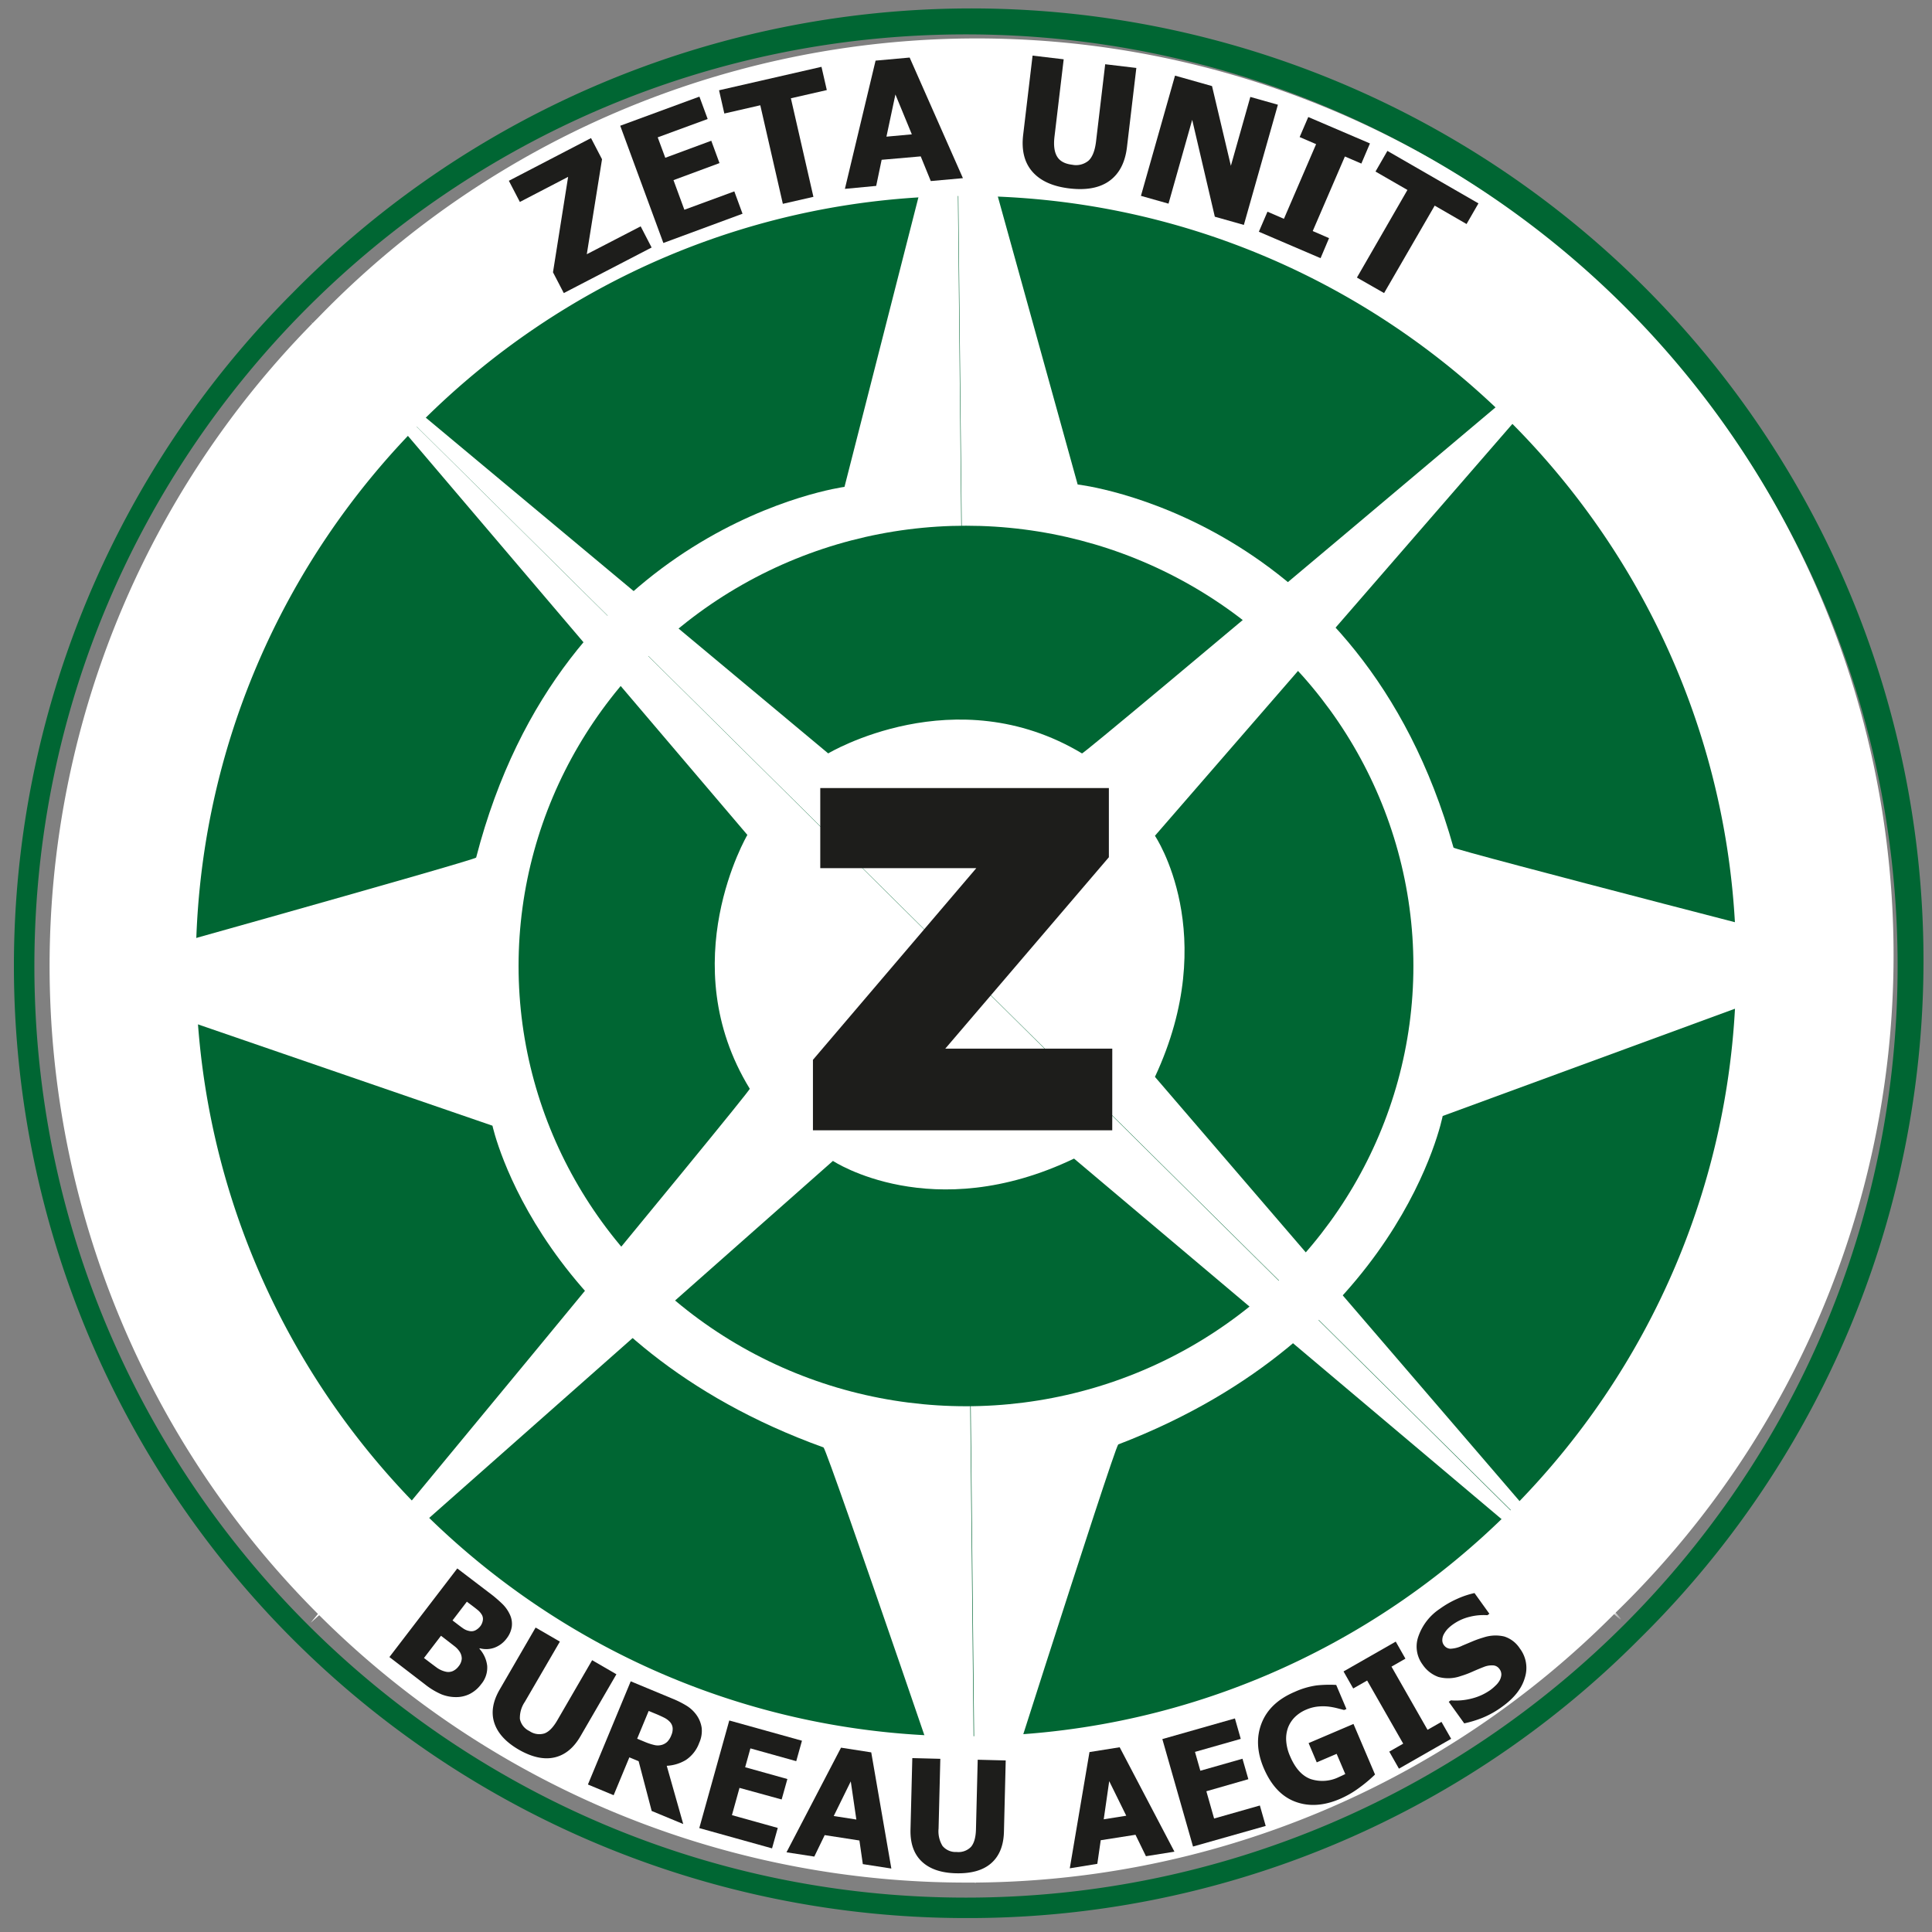 <svg viewBox="0 0 566.93 566.93" xmlns="http://www.w3.org/2000/svg"><rect x="0" y="0" width="566.93" height="566.93" fill="#808080" stroke="none"/><path d="m283.46 562.84a279.38 279.38 0 0 1 -197.55-476.93 279.38 279.38 0 1 1 395.09 395.09 277.52 277.52 0 0 1 -197.54 81.84zm0-552.75c-150.74 0-273.37 122.63-273.37 273.37s122.63 273.38 273.37 273.38 273.38-122.63 273.38-273.38-122.63-273.37-273.38-273.37z" fill="#063"/><ellipse cx="283.46" cy="283.46" fill="#063" rx="266.46" ry="262.2"/><path d="m283.46 15.38c-148.06 0-268.09 120-268.09 268.08s120 268.09 268.09 268.09 268.09-120 268.09-268.09-120.02-268.08-268.09-268.08zm0 463.61c-109.73.01-198.69-87.54-198.69-195.53s89-195.52 198.69-195.52 198.7 87.54 198.7 195.52-88.96 195.54-198.7 195.54z" fill="#063"/><path d="m247.81 142.87s-82.81 10.95-108.09 108.78c0 .69-122.46 34.9-122.46 34.9l127.25 43.78s13.68 64.31 97.15 94.41c1.36 1.37 44.47 127.94 44.47 127.94l-5.48-538.43z" fill="#fff"/><path d="m426.52 248.72c-27.3-97.29-110.29-106.55-110.29-106.55l-35.46-127.92 5.52 538.42s40.51-127.42 41.85-128.81c82.84-31.8 95.2-96.38 95.2-96.38l126.33-46.37s-123.13-31.7-123.15-32.39z" fill="#fff"/><ellipse cx="283.46" cy="283.46" fill="#063" rx="131.29" ry="129.19"/><path d="m338.91 316c19.55-41.89 0-70.75 0-70.75l134.09-154.5s-155.5 131.25-155.5 130.33c-37.24-22.34-74.47 0-74.47 0l-151.75-126.61 384.49 380.77z" fill="#fff"/><path d="m219.31 245s-22 37.45.7 74.48c.94 0-128.85 156.7-128.85 156.7l153.26-135.52s29.05 19.27 70.75-.68l160.49 135.34-384.4-380.85z" fill="#fff"/><path d="m326.38 331.68h-87.83v-20.68l47.94-56.25h-45.79v-23.5h84.69v20.3l-48 56.16h49z" fill="#1d1d1b"/><path d="m283.46 552.43a269 269 0 0 1 -190.18-459.15 269 269 0 1 1 380.37 380.37 267.2 267.2 0 0 1 -190.19 78.78zm0-494.93c-124.59 0-226 101.37-226 226s101.37 226 226 226 226-101.37 226-226-101.4-226-226-226z" fill="#fff"/><g fill="#1d1d1b"><path d="m191.21 72.63-25.77 13.37-3.17-6.1 4.44-28-14.16 7.36-3.23-6.21 24.11-12.53 3.23 6.21-4.47 27.87 15.81-8.18z"/><path d="m194.66 71.3-12.66-34.4 23.24-8.55 2.42 6.57-14.66 5.38 2.22 6 13.5-5 2.41 6.56-13.5 5 3.19 8.69 14.66-5.39 2.41 6.56z"/><path d="m229.72 59.81-6.62-28.92-10.55 2.42-1.55-6.82 30.06-6.88 1.56 6.82-10.54 2.41 6.61 28.92z"/><path d="m247.93 55.42 9-37.63 10-.9 15.63 35.39-9.43.85-2.95-7.24-11.47 1-1.6 7.66zm19.64-16-4.82-11.7-2.63 12.38z"/><path d="m313.8 55.29q-7.32-.87-10.84-4.89c-2.35-2.67-3.26-6.29-2.72-10.83l2.76-23.25 9.13 1.08-2.7 22.71q-.45 3.8.76 5.82c.8 1.35 2.28 2.16 4.43 2.41a5.72 5.72 0 0 0 4.84-1.23q1.68-1.61 2.16-5.55l2.69-22.71 9.14 1.09-2.75 23.22q-.79 6.72-5.08 9.87t-11.82 2.26z"/><path d="m365 66-8.52-2.41-6.64-28.43-6.95 24.6-8.09-2.29 10-35.28 10.86 3.07 5.53 23.39 5.71-20.21 8.09 2.29z"/><path d="m387.51 75.76-18.11-7.76 2.53-5.88 4.83 2.09 9.44-21.91-4.83-2.08 2.53-5.88 18.1 7.75-2.52 5.91-4.83-2.08-9.44 21.88 4.79 2.08z"/><path d="m398.18 81.45 14.82-25.71-9.37-5.4 3.49-6.06 26.72 15.4-3.49 6.06-9.35-5.4-14.85 25.66z"/><path d="m141.18 494.23a9.57 9.57 0 0 1 -3.34 2.85 8.88 8.88 0 0 1 -3.84.92 11.53 11.53 0 0 1 -4.48-.82 21.36 21.36 0 0 1 -4.83-2.93l-10.42-8 19.92-26 9.19 7a39.55 39.55 0 0 1 4.17 3.54 10.53 10.53 0 0 1 2.07 3 6.33 6.33 0 0 1 .55 3.61 7.42 7.42 0 0 1 -1.53 3.43 7.81 7.81 0 0 1 -3.55 2.67 7.08 7.08 0 0 1 -4.3.17l-.11.14a9 9 0 0 1 2.28 5 7.53 7.53 0 0 1 -1.78 5.42zm-6.63-5.23a4 4 0 0 0 .95-2.26 3.7 3.7 0 0 0 -.68-2.15 6.46 6.46 0 0 0 -1.43-1.51c-.69-.54-1.61-1.26-2.77-2.15l-1.21-.93-5 6.53.35.26c1.71 1.3 2.89 2.19 3.56 2.67a7.11 7.11 0 0 0 2.35 1.05 3.32 3.32 0 0 0 2.17-.13 4.37 4.37 0 0 0 1.71-1.38zm6.45-11.87a3.72 3.72 0 0 0 .66-1.54 2.42 2.42 0 0 0 -.26-1.73 5.19 5.19 0 0 0 -1.3-1.48q-.85-.7-2.61-2l-.49-.38-4.21 5.5.82.63c1.11.86 1.91 1.45 2.37 1.76a4.68 4.68 0 0 0 1.67.7 2.63 2.63 0 0 0 1.86-.19 4.51 4.51 0 0 0 1.49-1.27z"/><path d="m152.23 513.42q-5.7-3.31-7.18-7.86t1.62-9.85l10.5-18.12 7.12 4.13-10.29 17.69a8.33 8.33 0 0 0 -1.44 5 5 5 0 0 0 2.79 3.55 5.11 5.11 0 0 0 4.41.7c1.31-.48 2.55-1.75 3.74-3.79l10.26-17.7 7.12 4.13-10.5 18.1q-3 5.24-7.66 6.3t-10.49-2.28z"/><path d="m200.49 535.25-9.26-3.84-3.83-14.6-2.72-1.13-4.61 11.11-7.55-3.14 12.56-30.28 12.16 5.05a28.09 28.09 0 0 1 4.26 2.13 10.15 10.15 0 0 1 2.91 2.74 8.66 8.66 0 0 1 1.49 3.71 8.49 8.49 0 0 1 -.73 4.45 10.19 10.19 0 0 1 -3.9 5 12 12 0 0 1 -5.62 1.71zm-3.49-26.08a4.45 4.45 0 0 0 .38-2.14 3.08 3.08 0 0 0 -.92-1.87 5.82 5.82 0 0 0 -1.43-1.05c-.56-.29-1.27-.62-2.14-1l-2.54-1.05-3.38 8.15 2.17.9a17.36 17.36 0 0 0 2.78.93 4.37 4.37 0 0 0 2.22 0 3.93 3.93 0 0 0 1.65-.91 5.53 5.53 0 0 0 1.21-1.96z"/><path d="m205.2 536.44 8.8-31.58 21.33 5.94-1.68 6-13.45-3.75-1.54 5.53 12.39 3.46-1.68 6-12.37-3.4-2.22 8 13.45 3.75-1.68 6z"/><path d="m230.79 543.54 16-30.7 8.87 1.38 5.9 34.09-8.37-1.3-1-6.93-10.19-1.58-3.05 6.3zm20.5-9.61-1.64-11.2-5 10.17z"/><path d="m280.56 549.7q-6.6-.16-10.07-3.45t-3.31-9.42l.53-20.93 8.22.21-.51 20.44a8.27 8.27 0 0 0 1.15 5.12 5 5 0 0 0 4.15 1.78 5.11 5.11 0 0 0 4.21-1.5q1.36-1.58 1.46-5.12l.51-20.45 8.22.21-.52 20.91q-.15 6.06-3.7 9.21t-10.34 2.99z"/><path d="m313.92 548.24 5.78-34.11 8.86-1.41 16.07 30.64-8.36 1.33-3.07-6.29-10.2 1.6-1 6.93zm16.57-15.43-5-10.15-1.61 11.2z"/><path d="m350.08 541.85-9-31.53 21.3-6.06 1.71 6-13.43 3.82 1.57 5.53 12.37-3.52 1.72 6-12.32 3.54 2.27 8 13.43-3.82 1.71 6z"/><path d="m403.49 520.72a41.55 41.55 0 0 1 -4.49 3.78 28.34 28.34 0 0 1 -5.92 3.43q-7.1 3-13.06.74t-9.19-9.84q-3-7.08-.63-13.16t9.71-9.2a23.54 23.54 0 0 1 6.46-1.9 35.78 35.78 0 0 1 5.73-.14l3 7.07-.68.29-2.09-.54a20.42 20.42 0 0 0 -2.55-.47 14.57 14.57 0 0 0 -3.1 0 11.64 11.64 0 0 0 -3.34.88 10.61 10.61 0 0 0 -3.28 2.12 8.83 8.83 0 0 0 -2.06 3.08 9.51 9.51 0 0 0 -.58 3.89 13.39 13.39 0 0 0 1.16 4.63q2.25 5.28 6 6.66a11 11 0 0 0 8.31-.58l.94-.43c.36-.17.67-.32.93-.46l-2.53-5.92-5.84 2.5-2.39-5.65 13.17-5.62z"/><path d="m425.83 510.24-15.32 8.76-2.84-5 4.09-2.34-10.58-18.52-4.09 2.33-2.84-5 15.32-8.75 2.84 5-4.09 2.34 10.58 18.54 4.09-2.33z"/><path d="m440.81 500.81a27 27 0 0 1 -5.79 3.27 33.51 33.51 0 0 1 -5.35 1.63l-4.55-6.33.6-.43a18.43 18.43 0 0 0 6.29-.57 16.24 16.24 0 0 0 5.33-2.46 12.88 12.88 0 0 0 1.42-1.21 6.35 6.35 0 0 0 1.23-1.48 4.17 4.17 0 0 0 .56-1.69 2.58 2.58 0 0 0 -.55-1.79 2.43 2.43 0 0 0 -2-1.06 6.24 6.24 0 0 0 -2.53.44q-1.61.62-3.39 1.41a27.2 27.2 0 0 1 -3.45 1.29 11 11 0 0 1 -6.53.26 9.41 9.41 0 0 1 -4.66-3.65 8.84 8.84 0 0 1 -1.2-8.32 16 16 0 0 1 6.23-8 28 28 0 0 1 5.06-2.92 25.58 25.58 0 0 1 5.15-1.73l4.37 6.08-.59.42a16.49 16.49 0 0 0 -5.16.46 14.1 14.1 0 0 0 -5 2.28 10.78 10.78 0 0 0 -1.48 1.26 7.45 7.45 0 0 0 -1.11 1.53 3.63 3.63 0 0 0 -.47 1.63 2.36 2.36 0 0 0 .45 1.59 2.44 2.44 0 0 0 1.89 1.09 8.73 8.73 0 0 0 3.57-.93l3-1.26a30.75 30.75 0 0 1 3.22-1.13 11.13 11.13 0 0 1 6.05-.27 8.49 8.49 0 0 1 4.55 3.49 9.43 9.43 0 0 1 1.48 8.62q-1.33 4.67-6.64 8.48z"/></g></svg>